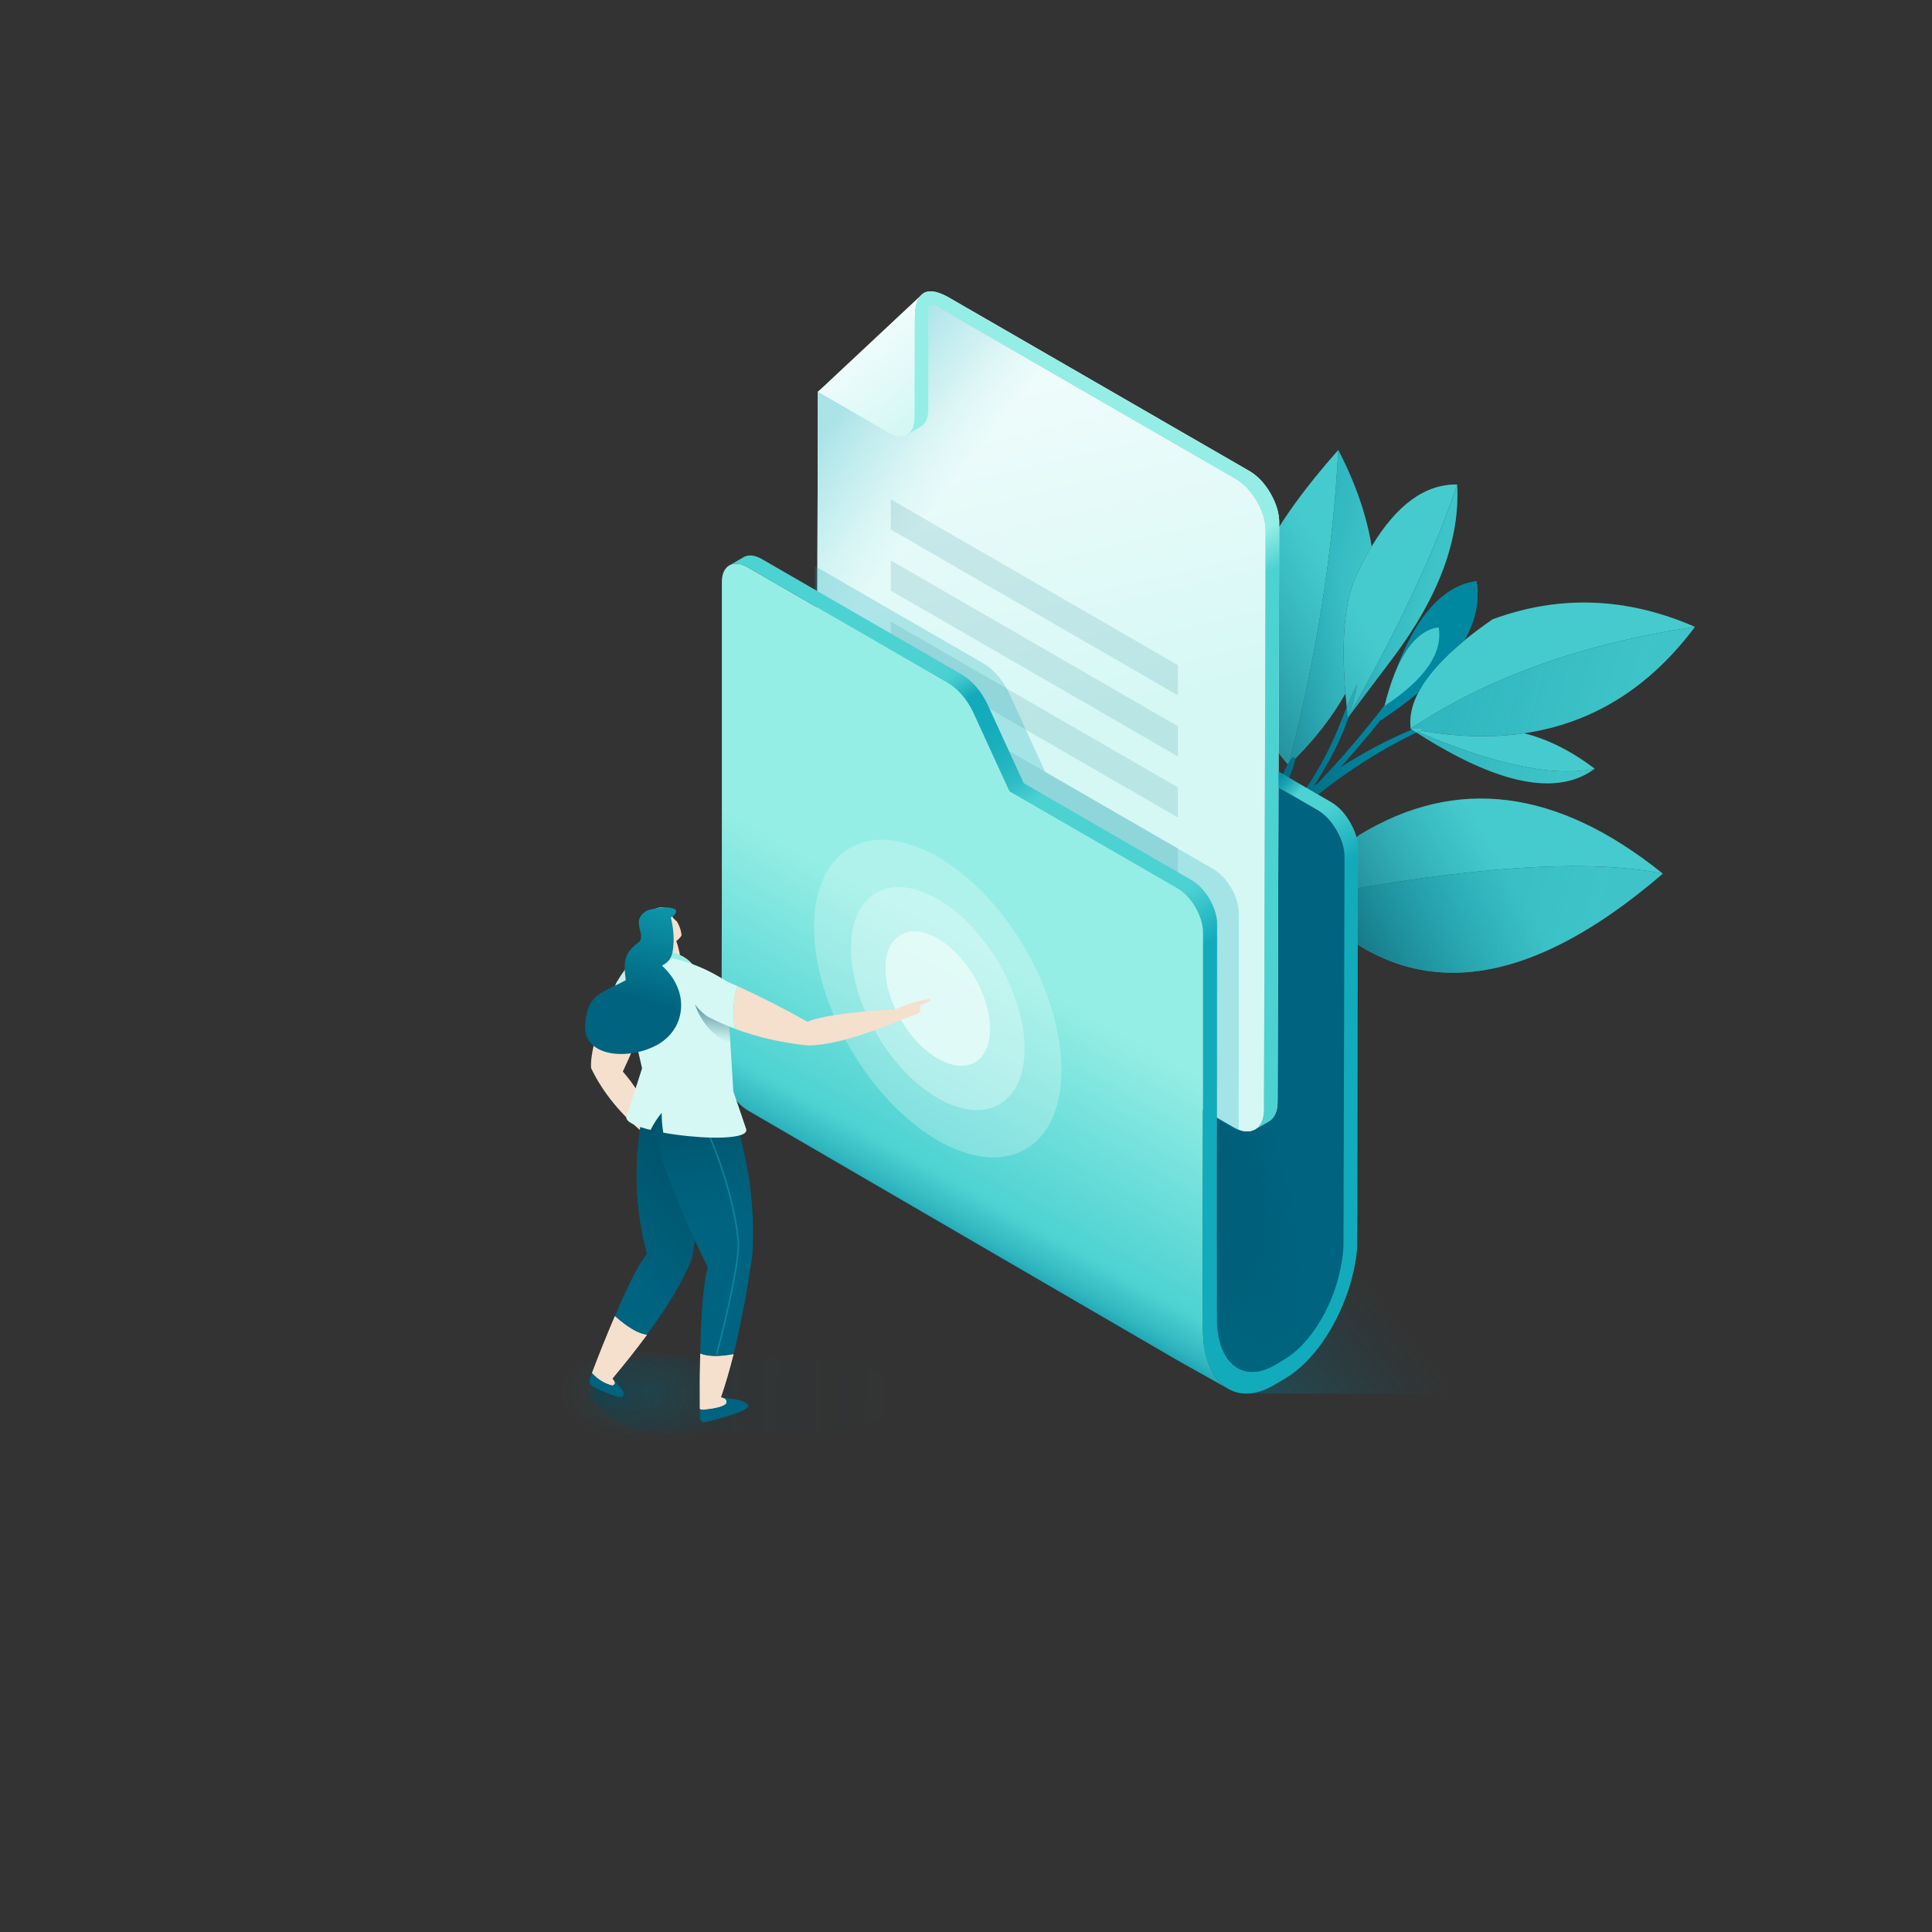 <?xml version="1.0" encoding="UTF-8"?><svg id="ARTWORK" xmlns="http://www.w3.org/2000/svg" xmlns:xlink="http://www.w3.org/1999/xlink" viewBox="0 0 2500 2500"><rect x="0" y="0" width="2500" height="2500" fill="#333333" stroke="none"/><defs><style>.cls-1{fill:url(#Degradado_sin_nombre_17);}.cls-1,.cls-2,.cls-3,.cls-4,.cls-5,.cls-6,.cls-7,.cls-8,.cls-9,.cls-10,.cls-11,.cls-12,.cls-13,.cls-14,.cls-15,.cls-16,.cls-17,.cls-18,.cls-19,.cls-20,.cls-21,.cls-22,.cls-23,.cls-24,.cls-25,.cls-26,.cls-27,.cls-28,.cls-29,.cls-30,.cls-31,.cls-32,.cls-33,.cls-34,.cls-35,.cls-36,.cls-37,.cls-38,.cls-39,.cls-40{stroke-width:0px;}.cls-2{fill:url(#linear-gradient-12);}.cls-3{fill:url(#linear-gradient-17);}.cls-4{fill:url(#linear-gradient-19);}.cls-5{fill:url(#linear-gradient);}.cls-6{fill:url(#Degradado_sin_nombre_13);}.cls-7{fill:url(#Degradado_sin_nombre_19);}.cls-8{fill:url(#linear-gradient-6);}.cls-9{fill:#d5f8f5;}.cls-10{fill:url(#Degradado_sin_nombre_3);}.cls-11{fill:rgba(234,252,250,.38);}.cls-41{opacity:.52;}.cls-12{fill:#00637f;}.cls-13{fill:rgba(0,99,127,.25);}.cls-14{fill:url(#linear-gradient-15);}.cls-15{fill:url(#linear-gradient-11);}.cls-16{fill:rgba(234,252,250,.78);}.cls-17{fill:url(#linear-gradient-5);}.cls-18{fill:#0088a1;}.cls-19,.cls-42{fill:none;}.cls-20{fill:#f5e0cd;}.cls-21{fill:rgba(234,252,250,.29);}.cls-42{stroke:rgba(18,171,187,.48);stroke-linecap:round;stroke-linejoin:round;stroke-width:2px;}.cls-22{fill:url(#linear-gradient-13);}.cls-23{fill:url(#linear-gradient-16);}.cls-24{fill:#c5efea;}.cls-25{fill:#f1f3f6;}.cls-26{fill:url(#linear-gradient-14);}.cls-27{fill:url(#linear-gradient-2);}.cls-28{fill:url(#Degradado_sin_nombre_18);}.cls-29{fill:url(#linear-gradient-7);}.cls-30{fill:url(#linear-gradient-3);}.cls-31{fill:rgba(18,171,187,.25);}.cls-32{fill:url(#linear-gradient-9);}.cls-33{fill:#4dd2d2;}.cls-34{fill:url(#linear-gradient-8);}.cls-35{fill:url(#linear-gradient-18);}.cls-36{fill:#95eee5;}.cls-37{fill:url(#Degradado_sin_nombre_2);}.cls-38{fill:url(#linear-gradient-10);}.cls-39{fill:#d4ecf6;}.cls-40{fill:url(#linear-gradient-4);}.cls-43{opacity:.59;}</style><linearGradient id="linear-gradient" x1="26" y1="1037.48" x2="457.76" y2="1037.48" gradientTransform="translate(2428.75 237.18) rotate(-164.36) scale(1 -1)" gradientUnits="userSpaceOnUse"><stop offset="0" stop-color="#0088a1" stop-opacity=".1"/><stop offset="0" stop-color="#0088a1" stop-opacity=".1"/><stop offset=".15" stop-color="#0088a1" stop-opacity=".1"/><stop offset=".87" stop-color="#0088a1" stop-opacity=".3"/></linearGradient><linearGradient id="linear-gradient-2" x1="72.03" y1="729.27" x2="390.78" y2="729.27" xlink:href="#linear-gradient"/><linearGradient id="linear-gradient-3" x1="147.47" y1="848.33" x2="382.29" y2="848.33" xlink:href="#linear-gradient"/><linearGradient id="linear-gradient-4" x1="484.32" y1="722.72" x2="578.19" y2="722.72" xlink:href="#linear-gradient"/><linearGradient id="linear-gradient-5" x1="404.68" y1="686.07" x2="477.95" y2="686.07" xlink:href="#linear-gradient"/><linearGradient id="Degradado_sin_nombre_3" x1="318.13" y1="902.6" x2="585.81" y2="1056.32" gradientTransform="translate(2193.43) rotate(-180) scale(1 -1)" gradientUnits="userSpaceOnUse"><stop offset="0" stop-color="#0088a1" stop-opacity=".1"/><stop offset="0" stop-color="#0088a1" stop-opacity=".1"/><stop offset=".15" stop-color="#0088a1" stop-opacity=".1"/><stop offset=".86" stop-color="#004a5f" stop-opacity=".6"/></linearGradient><linearGradient id="Degradado_sin_nombre_2" x1="453.82" y1="1138.32" x2="934.41" y2="1265.53" gradientTransform="translate(2193.43) rotate(-180) scale(1 -1)" gradientUnits="userSpaceOnUse"><stop offset=".34" stop-color="#004a5f" stop-opacity="0"/><stop offset="1" stop-color="#004a5f"/></linearGradient><linearGradient id="linear-gradient-6" x1="936.85" y1="506.49" x2="832.53" y2="953.21" gradientTransform="translate(2193.43) rotate(-180) scale(1 -1)" gradientUnits="userSpaceOnUse"><stop offset=".03" stop-color="#eefcfb"/><stop offset="1" stop-color="#d5f8f5"/></linearGradient><linearGradient id="linear-gradient-7" x1="941.76" y1="819.88" x2="1273.55" y2="560.69" gradientTransform="translate(2193.43) rotate(-180) scale(1 -1)" gradientUnits="userSpaceOnUse"><stop offset=".32" stop-color="#12abbb" stop-opacity="0"/><stop offset=".45" stop-color="#12abbb" stop-opacity=".07"/><stop offset=".68" stop-color="#12abbb" stop-opacity=".26"/><stop offset=".72" stop-color="#12abbb" stop-opacity=".3"/></linearGradient><linearGradient id="linear-gradient-8" x1="1123.01" y1="441.78" x2="1193.25" y2="531.89" gradientTransform="matrix(1,0,0,1,0,0)" xlink:href="#linear-gradient-6"/><linearGradient id="linear-gradient-9" x1="1399.55" y1="604.96" x2="1508.21" y2="810.36" gradientUnits="userSpaceOnUse"><stop offset=".65" stop-color="#95eee5"/><stop offset=".78" stop-color="#95eee5"/><stop offset="1" stop-color="#4dd2d2"/></linearGradient><linearGradient id="linear-gradient-10" x1="711.68" y1="1775.74" x2="424.68" y2="1543.41" gradientTransform="translate(2193.43) rotate(-180) scale(1 -1)" gradientUnits="userSpaceOnUse"><stop offset="0" stop-color="#0088a1" stop-opacity=".5"/><stop offset=".8" stop-color="#00637f" stop-opacity="0"/></linearGradient><linearGradient id="linear-gradient-11" x1="1416.09" y1="994.63" x2="1099.13" y2="1558.64" gradientUnits="userSpaceOnUse"><stop offset=".1" stop-color="#95eee5"/><stop offset=".43" stop-color="#95eee5"/><stop offset=".86" stop-color="#4dd2d2"/><stop offset=".88" stop-color="#44cacc"/><stop offset=".93" stop-color="#2fb5be"/><stop offset=".98" stop-color="#0b92a8"/><stop offset="1" stop-color="#0088a1"/></linearGradient><linearGradient id="linear-gradient-12" x1="960.98" y1="1219.66" x2="1575.21" y2="1219.66" gradientUnits="userSpaceOnUse"><stop offset="0" stop-color="#a9a7b7"/><stop offset=".59" stop-color="#8c8a9f"/><stop offset="1" stop-color="#7d7c93"/></linearGradient><linearGradient id="linear-gradient-13" x1="1166.72" y1="596.91" x2="1797.5" y2="1654.38" gradientUnits="userSpaceOnUse"><stop offset=".2" stop-color="#4dd2d2"/><stop offset=".22" stop-color="#48cfd0"/><stop offset=".23" stop-color="#3bc6cb"/><stop offset=".24" stop-color="#26b8c2"/><stop offset=".25" stop-color="#12abbb"/><stop offset=".29" stop-color="#14acbc"/><stop offset=".32" stop-color="#1eb3bf"/><stop offset=".35" stop-color="#2ebdc5"/><stop offset=".37" stop-color="#44ccce"/><stop offset=".38" stop-color="#4dd2d2"/><stop offset=".54" stop-color="#4dd2d2"/><stop offset=".6" stop-color="#12abbb"/></linearGradient><linearGradient id="linear-gradient-14" y1="721.04" x2="963.28" y2="721.04" xlink:href="#linear-gradient-12"/><linearGradient id="linear-gradient-15" x1="1649.39" y1="990.13" x2="1682.96" y2="1022.53" gradientUnits="userSpaceOnUse"><stop offset="0" stop-color="#0088a1"/><stop offset=".15" stop-color="#0088a1" stop-opacity=".97"/><stop offset=".31" stop-color="#0088a1" stop-opacity=".89"/><stop offset=".47" stop-color="#0088a1" stop-opacity=".76"/><stop offset=".64" stop-color="#0088a1" stop-opacity=".57"/><stop offset=".81" stop-color="#0088a1" stop-opacity=".33"/><stop offset=".98" stop-color="#0088a1" stop-opacity=".04"/><stop offset="1" stop-color="#0088a1" stop-opacity="0"/></linearGradient><radialGradient id="Degradado_sin_nombre_19" cx="1412.66" cy="2517.44" fx="1412.66" fy="2517.44" r="110.7" gradientTransform="translate(2438.88 2573.83) rotate(119.64) scale(.82 .7) skewX(-26.4)" gradientUnits="userSpaceOnUse"><stop offset="0" stop-color="#0088a1" stop-opacity=".3"/><stop offset="1" stop-color="#0088a1" stop-opacity="0"/></radialGradient><linearGradient id="Degradado_sin_nombre_18" x1="772.54" y1="1804.64" x2="1156.47" y2="1804.64" gradientTransform="translate(9.62 -6.02) rotate(.36)" gradientUnits="userSpaceOnUse"><stop offset="0" stop-color="#004a5f" stop-opacity=".5"/><stop offset=".48" stop-color="#004a5f" stop-opacity=".1"/><stop offset="1" stop-color="#004a5f" stop-opacity="0"/></linearGradient><radialGradient id="Degradado_sin_nombre_17" cx="1374.47" cy="2546.16" fx="1374.47" fy="2546.16" r="37.66" gradientTransform="translate(2387.86 2616.96) rotate(119.64) scale(.82 .7) skewX(-26.4)" gradientUnits="userSpaceOnUse"><stop offset="0" stop-color="#004a5f" stop-opacity=".3"/><stop offset="1" stop-color="#004a5f" stop-opacity="0"/></radialGradient><linearGradient id="Degradado_sin_nombre_13" x1="764.29" y1="1806.29" x2="895.02" y2="1806.29" gradientTransform="translate(9.62 -6.02) rotate(.36)" gradientUnits="userSpaceOnUse"><stop offset="0" stop-color="#004a5f" stop-opacity=".5"/><stop offset=".48" stop-color="#004a5f" stop-opacity=".1"/><stop offset="1" stop-color="#004a5f" stop-opacity="0"/></linearGradient><linearGradient id="linear-gradient-16" x1="1402.85" y1="1623.94" x2="1226.61" y2="1445.04" gradientTransform="translate(2203.01 7.78) rotate(-179.64) scale(1 -1)" gradientUnits="userSpaceOnUse"><stop offset="0" stop-color="#004a5f" stop-opacity="0"/><stop offset="1" stop-color="#004a5f"/></linearGradient><linearGradient id="linear-gradient-17" x1="1252.89" y1="1761.79" x2="1311.2" y2="1284.73" gradientTransform="translate(2203.01 7.78) rotate(-179.64) scale(1 -1)" gradientUnits="userSpaceOnUse"><stop offset=".38" stop-color="#004a5f" stop-opacity="0"/><stop offset=".45" stop-color="#004a5f" stop-opacity=".07"/><stop offset=".55" stop-color="#004a5f" stop-opacity=".26"/><stop offset=".66" stop-color="#004a5f" stop-opacity=".56"/><stop offset=".79" stop-color="#004a5f" stop-opacity=".99"/><stop offset=".79" stop-color="#004a5f"/></linearGradient><linearGradient id="linear-gradient-18" x1="1274.58" y1="1346.81" x2="1266.93" y2="1268.95" gradientTransform="translate(2203.01 7.78) rotate(-179.64) scale(1 -1)" gradientUnits="userSpaceOnUse"><stop offset="0" stop-color="#004a5f" stop-opacity="0"/><stop offset="1" stop-color="#004a5f"/></linearGradient><linearGradient id="linear-gradient-19" x1="1325.57" y1="1120.8" x2="1370.62" y2="1295.72" gradientTransform="translate(2203.01 7.78) rotate(-179.64) scale(1 -1)" gradientUnits="userSpaceOnUse"><stop offset="0" stop-color="#12abbb"/><stop offset="1" stop-color="#00637f"/></linearGradient></defs><g id="Plant"><g id="PLANT1_0_Layer0_0_FILL"><path class="cls-18" d="m1348.92,1509.92l34.35,37.88c27.78-86.73,59.95-165.04,96.5-234.94,22.43-29.73,48.88-56.03,79.37-78.88,37.6-28.16,78.44-48.92,122.51-62.25,4.77-1.42,8.46-2.57,11.08-3.45.87-.29,1.62-.55,2.25-.79,4.84-1.93,8.84-4.23,11.98-6.89-3.09-.4-6.42-.56-9.96-.48,0,0-.02,0-.02,0-2.97.08-6.1.32-9.38.75-6.65.85-13.94,2.41-21.86,4.69-33.54,9.58-65.7,24.61-96.46,45.08-21.2,14.08-41.11,30.32-59.73,48.71,86.2-145.24,193.96-249.09,323.28-311.54.59-.29,1.18-.57,1.78-.85,1.13-.55,2.26-1.09,3.4-1.62,1.46-.7,2.92-1.37,4.38-2.05l-12.59-.24c-.43.18-.87.36-1.3.53-.29.13-.58.25-.87.37-.15.05-.3.11-.46.19-32.07,13.27-63.19,29.75-93.37,49.45,4.48-4.71,11.51-12.67,21.1-23.88,13.57-15.93,23.58-27.98,30.04-36.17.68-.86,1.35-1.72,2.02-2.57h0c8.03-10.29,15.09-20.01,21.2-29.16,0,0,.01-.01.01-.01,1.41-2.14,2.79-4.24,4.11-6.31,6.46-9.95,16.15-27.22,29.11-51.79l3.43-6.82c-16.72,25.78-34.32,50.82-52.81,75.11,0,0-.01.02-.02.03-26.71,35.1-55.29,68.63-85.71,100.61-2.27,1.67-4.5,3.32-6.7,4.96,14.9-22.32,27.16-44.68,36.8-67.08,3.37-7.91,6.36-15.71,8.99-23.42h0c.14-.43.29-.85.44-1.28v-.02c4.66-13.84,8.11-27.34,10.35-40.5-4.02,7.6-8.47,17.35-13.31,29.28-.05.13-.1.26-.16.4-2.64,6.72-6.57,16.53-11.8,29.45-13.08,31.29-29.19,60.16-48.34,86.63-15.49,12.41-30.66,25.73-45.52,39.98,12.73-22.63,23.87-46.13,33.39-70.5,2.84-7.43,4.57-13.14,5.18-17.14.07-.49.1-.93.09-1.32-.04-1.14-.45-1.82-1.24-2.04-.9-.38-1.91.03-3,1.25-.79.91-1.7,2.19-2.72,3.85l-.02.06c-.71,1.14-1.45,2.4-2.26,3.9-.8,1.46-1.65,3.08-2.54,4.87-20.26,43.01-39.04,77.78-56.32,104.3-2.07,3.1-4.08,6.02-6.05,8.74-16.72,18.19-33.07,37.51-49.04,57.97-101.2,129.87-169.06,244.86-203.56,344.97Z"/></g><g id="PLANT1_0_Layer0_1_FILL"><path class="cls-33" d="m1696.98,1160.12s.01,0,.02,0c3.54-.08,6.87.07,9.96.48-3.15,2.66-7.14,4.96-11.98,6.89-.63.23-1.38.49-2.25.79-1.91-2.04-3.81-4.12-5.71-6.24,3.33-.64,6.65-1.28,9.96-1.92Zm-9.38.75c3.28-.43,6.4-.67,9.38-.75-3.31.63-6.63,1.27-9.96,1.92.19-.39.38-.77.58-1.16Z"/><path class="cls-33" d="m1692.73,1168.27c123.25,132.11,276.24,119.51,458.94-37.77-96.52-19.56-248.07-9.69-454.67,29.62,3.54-.08,6.87.07,9.96.48-3.15,2.66-7.14,4.96-11.98,6.89-.63.23-1.38.49-2.25.79Z"/><path class="cls-33" d="m1687.6,1160.87c3.28-.43,6.4-.67,9.38-.75,0,0,.01,0,.02,0,206.6-39.31,358.15-49.17,454.67-29.62-136.45-110.01-267.42-126.64-392.92-49.87-33.89,26.36-57.6,53.11-71.15,80.24Z"/></g><path class="cls-19" d="m1687.02,1162.04c3.33-.64,6.65-1.28,9.96-1.92"/><g id="PLANT1_0_Layer0_2_FILL"><path class="cls-33" d="m1829.8,943.06l12.59.24c-1.46.68-2.92,1.36-4.38,2.05-3.16-.56-6.32-1.14-9.51-1.76-1.04-.2-2.09-.41-3.13-.61l4.43.08Z"/><path class="cls-33" d="m1825.36,942.98c98.49-65.85,221.12-109.79,367.91-131.83-88.04-38.42-175.33-41.68-261.88-9.77-13.48,9.29-25.67,18.42-36.58,27.39-28.62,23.5-48.45,45.92-59.49,67.24-8.46,16.29-11.77,31.96-9.96,46.97Z"/></g><path class="cls-33" d="m1829.8,943.06l12.59.24c-1.46.68-2.92,1.36-4.38,2.05,47.9,8.4,92.57,9.57,134,3.51,88.5-12.93,162.26-58.83,221.27-137.71-146.79,22.04-269.42,65.98-367.91,131.83l4.43.08Z"/><g id="PLANT1_0_Layer0_3_FILL"><path class="cls-33" d="m1829.8,943.06l12.59.24c-1.46.68-2.92,1.36-4.38,2.05-1.13.53-2.27,1.07-3.4,1.62-.57-.24-1.12-.47-1.69-.72-1.26-.54-2.51-1.08-3.77-1.62-.51-.22-1.02-.44-1.53-.66-.75-.33-1.5-.65-2.26-.98l4.43.08Zm-2.17.9c.51.22,1.02.44,1.53.66,1.26.55,2.51,1.09,3.77,1.62.56.25,1.12.48,1.69.72-.6.28-1.19.56-1.78.85-1.88-1.21-3.77-2.42-5.66-3.66-.59-.39-1.2-.78-1.8-1.18.76.33,1.51.66,2.26.98Z"/><path class="cls-33" d="m1832.82,947.82c105.2,67.49,182.11,83.11,230.72,46.86-34.58,7.53-80.19,2.91-136.79-13.87-.8-.24-1.6-.47-2.4-.72-1.23-.37-2.46-.74-3.69-1.12-.88-.27-1.75-.54-2.63-.82-1.65-.51-3.31-1.04-4.98-1.57-.8-.26-1.6-.51-2.41-.78-7.8-2.53-15.79-5.28-23.98-8.24-2.21-.79-4.44-1.61-6.68-2.45-1.22-.45-2.44-.91-3.66-1.37-1.16-.44-2.32-.87-3.49-1.32-.91-.34-1.82-.69-2.74-1.05-1.44-.55-2.87-1.11-4.32-1.67-1.18-.46-2.37-.92-3.56-1.4-1.2-.47-2.39-.94-3.59-1.42-1.2-.48-2.4-.96-3.61-1.45-3.35-1.35-6.73-2.73-10.14-4.15-1.13-.47-2.26-.94-3.41-1.42-2.28-.96-4.57-1.92-6.87-2.91-.6.28-1.19.56-1.78.85Z"/><path class="cls-33" d="m1834.61,946.96c2.3.98,4.6,1.95,6.87,2.91,1.15.48,2.28.95,3.41,1.42,3.41,1.42,6.79,2.8,10.14,4.15,1.21.49,2.41.97,3.61,1.45,1.19.48,2.39.95,3.59,1.42,1.19.47,2.38.94,3.56,1.4,1.44.56,2.88,1.13,4.32,1.67.92.35,1.83.7,2.74,1.05,1.17.45,2.34.89,3.49,1.32,1.22.46,2.45.92,3.66,1.37,2.24.83,4.47,1.65,6.68,2.45,8.18,2.96,16.17,5.71,23.98,8.24.81.27,1.61.52,2.41.78,1.67.53,3.33,1.06,4.98,1.57.87.28,1.75.55,2.63.82,1.24.39,2.47.75,3.69,1.12.8.25,1.6.48,2.4.72,56.61,16.77,102.21,21.4,136.79,13.87-30.8-23.25-61.31-38.52-91.54-45.82-41.43,6.06-86.11,4.89-134-3.51-1.13.53-2.27,1.07-3.4,1.62Z"/></g><path class="cls-19" d="m1834.61,946.96c-.57-.24-1.12-.47-1.69-.72-1.26-.54-2.51-1.08-3.77-1.62-.51-.22-1.02-.44-1.53-.66-.75-.33-1.5-.65-2.26-.98"/><g id="PLANT1_0_Layer0_4_FILL"><path class="cls-18" d="m1671.43,981.26c1.1-1.21,2.1-1.63,3-1.25.79.22,1.2.9,1.24,2.04-2.7,2.72-5.46,5.43-8.26,8.13.43-1.67.86-3.34,1.28-5.02l.02-.06c1.02-1.67,1.93-2.95,2.72-3.85Zm-2.74,3.91c-.43,1.67-.86,3.34-1.28,5.02-.33-.37-.66-.74-.98-1.11.81-1.5,1.55-2.77,2.26-3.9Z"/><path class="cls-33" d="m1731.7,582.34c-.16,3.08-.32,6.17-.5,9.27-.16,2.98-.33,5.96-.52,8.95-.01.21-.02.43-.04.65-.18,2.99-.37,5.98-.58,8.98-.41,6.2-.85,12.42-1.33,18.64-.23,3.04-.47,6.08-.72,9.13,0,.07-.02.15-.02.22-.25,3.06-.5,6.11-.77,9.18-.01.16-.03.32-.05.48-.22,2.63-.46,5.25-.7,7.87-.75,8.21-1.56,16.44-2.42,24.69-.14,1.32-.28,2.64-.42,3.96-1.01,9.52-2.1,19.07-3.26,28.63-.26,2.1-.51,4.2-.78,6.3-1.84,14.7-3.85,29.46-6.05,44.28-.34,2.34-.69,4.67-1.05,7.01-.5,3.34-1.01,6.68-1.54,10.02-.24,1.59-.5,3.17-.75,4.77-.04.25-.08.48-.12.73-.83,5.23-1.69,10.47-2.57,15.71-.16.97-.33,1.95-.49,2.92-.37,2.22-.76,4.45-1.14,6.69-.3,1.79-.62,3.58-.94,5.37-.24,1.41-.49,2.82-.74,4.24-.51,2.9-1.03,5.81-1.56,8.71-.43,2.41-.87,4.81-1.32,7.22-.03.16-.06.31-.09.47-.43,2.38-.88,4.76-1.33,7.14-.94,5.02-1.91,10.04-2.89,15.08-.62,3.17-1.25,6.35-1.89,9.53-.66,3.29-1.32,6.58-2,9.88-2.66,12.96-5.45,25.95-8.37,39-.48,2.18-.98,4.35-1.47,6.52-.99,4.35-1.98,8.71-3,13.07-1.01,4.36-2.04,8.73-3.09,13.1-.52,2.18-1.05,4.37-1.58,6.56-.52,2.19-1.06,4.38-1.6,6.57-.27,1.09-.53,2.19-.81,3.29-.04.18-.08.36-.13.54-.36,1.48-.72,2.94-1.09,4.41-.54,2.17-1.08,4.34-1.63,6.5-.54,2.17-1.1,4.34-1.65,6.51,1.02-1.67,1.93-2.95,2.72-3.85,1.1-1.21,2.1-1.63,3-1.25.79.22,1.2.9,1.24,2.04,27.12-27.31,48.9-55.55,65.33-84.74-5.86-69.43-.97-120.71,14.64-153.87,6.24-13.25,12.67-25.38,19.28-36.37-6.49-40.19-20.9-81.77-43.22-124.74Z"/><path class="cls-33" d="m1605.16,824.99c1.48,64.57,21.91,119.27,61.27,164.08.81-1.5,1.55-2.77,2.26-3.9l.02-.06c.55-2.17,1.1-4.35,1.65-6.51.55-2.17,1.09-4.33,1.63-6.5.37-1.47.73-2.94,1.09-4.41.05-.18.09-.36.13-.54.28-1.1.54-2.2.81-3.29.54-2.19,1.07-4.38,1.6-6.57.53-2.19,1.06-4.38,1.58-6.56,1.05-4.37,2.08-8.74,3.09-13.1,1.02-4.36,2.02-8.71,3-13.07.5-2.18.99-4.35,1.47-6.52,2.92-13.05,5.71-26.04,8.37-39,.68-3.3,1.34-6.59,2-9.88.64-3.18,1.27-6.36,1.89-9.53.99-5.04,1.95-10.06,2.89-15.08.45-2.38.9-4.76,1.33-7.14.04-.16.06-.31.09-.47.44-2.41.88-4.82,1.32-7.22.53-2.91,1.05-5.81,1.56-8.71.25-1.42.5-2.83.74-4.24.32-1.79.63-3.58.94-5.37.39-2.24.77-4.46,1.14-6.69.16-.97.33-1.95.49-2.92.88-5.24,1.73-10.48,2.57-15.71.04-.25.08-.48.12-.73.25-1.59.51-3.18.75-4.77.53-3.34,1.04-6.68,1.54-10.02.36-2.34.71-4.67,1.05-7.01,2.2-14.82,4.21-29.58,6.05-44.28.27-2.1.52-4.21.78-6.3,1.17-9.57,2.26-19.12,3.26-28.63.15-1.32.28-2.64.42-3.96.86-8.25,1.67-16.48,2.42-24.69.24-2.63.48-5.25.7-7.87.01-.16.04-.33.05-.48.27-3.06.52-6.12.77-9.18,0-.07.02-.15.02-.22.24-3.04.49-6.09.72-9.13.48-6.22.92-12.44,1.33-18.64.21-3,.4-5.99.58-8.98.01-.22.03-.43.04-.65.19-2.99.36-5.97.52-8.95.18-3.09.34-6.18.5-9.27-85.89,96.78-128.08,177.67-126.54,242.65Z"/></g><path class="cls-19" d="m1668.69,985.17c-.43,1.67-.86,3.34-1.28,5.02"/><g id="PLANT1_0_Layer0_5_FILL"><path class="cls-33" d="m1742.84,914.56c4.85-11.92,9.29-21.67,13.31-29.28-2.24,13.15-5.7,26.66-10.35,40.5v.02c-.53.93-1.06,1.86-1.59,2.8-.55-4.62-1.06-9.17-1.54-13.65.05-.14.11-.27.16-.4Zm1.38,14.05c.53-.94,1.06-1.87,1.58-2.8v-.02c66.32-117.57,112.9-217.18,139.77-298.85,3.91,70.23-23.47,144.56-82.16,223.02l-58.05,77.13h0s-1.15,1.53-1.15,1.53Z"/><path class="cls-33" d="m1741,897.31c.49,5.75,1.04,11.63,1.68,17.64.05-.14.11-.27.16-.4,4.85-11.92,9.29-21.67,13.31-29.28-2.24,13.15-5.7,26.66-10.35,40.5,66.32-117.57,112.9-217.18,139.77-298.85-41.28-.63-78.17,26.09-110.66,80.15-6.6,10.99-13.03,23.12-19.28,36.37-15.61,33.16-20.5,84.44-14.64,153.87Z"/></g><path class="cls-19" d="m1745.81,925.78v.02c-.53.93-1.06,1.86-1.59,2.8"/><g id="PLANT1_0_Layer0_6_FILL"><path class="cls-18" d="m1792.14,911.43l-.17.59c-1.72,6.14-3.39,12.46-5.02,18.95h0s-.25.99-.25.99c18.18-12.04,34.39-24.03,48.61-35.97,11.04-21.32,30.87-43.73,59.49-67.24,14.79-25.81,20.01-51.37,15.67-76.69-43.62,6.06-78.77,45.72-105.44,118.99-.02.05-.04.1-.06.15-4.53,12.43-8.81,25.84-12.84,40.21Z"/></g><g id="PLANT1_0_Layer0_7_FILL"><path class="cls-18" d="m1861.61,811.75c5.69,33.15-17.63,67.05-69.97,101.7,15.85-63.52,39.17-97.42,69.97-101.7Z"/></g><path class="cls-5" d="m1692.73,1168.27c123.25,132.11,276.24,119.51,458.94-37.77-96.52-19.56-248.07-9.69-454.67,29.62,3.54-.08,6.87.07,9.96.48-3.15,2.66-7.14,4.96-11.98,6.89-.63.23-1.38.49-2.25.79Z"/><path class="cls-27" d="m1829.8,943.06l12.59.24c-1.46.68-2.92,1.36-4.38,2.05,47.9,8.4,92.57,9.57,134,3.51,88.5-12.93,162.26-58.83,221.27-137.71-146.79,22.04-269.42,65.98-367.91,131.83l4.43.08Z"/><path class="cls-30" d="m1832.82,947.82c105.2,67.49,182.11,83.11,230.72,46.86-34.58,7.53-80.19,2.91-136.79-13.87-.8-.24-1.6-.47-2.4-.72-1.23-.37-2.46-.74-3.69-1.12-.88-.27-1.75-.54-2.63-.82-1.65-.51-3.31-1.04-4.98-1.57-.8-.26-1.6-.51-2.41-.78-7.8-2.53-15.79-5.28-23.98-8.24-2.21-.79-4.44-1.61-6.68-2.45-1.22-.45-2.44-.91-3.66-1.37-1.16-.44-2.32-.87-3.49-1.32-.91-.34-1.82-.69-2.74-1.05-1.44-.55-2.87-1.11-4.32-1.67-1.18-.46-2.37-.92-3.56-1.4-1.2-.47-2.39-.94-3.59-1.42-1.2-.48-2.4-.96-3.61-1.45-3.35-1.35-6.73-2.73-10.14-4.15-1.13-.47-2.26-.94-3.41-1.42-2.28-.96-4.57-1.92-6.87-2.91-.6.28-1.19.56-1.78.85Z"/><path class="cls-40" d="m1731.7,582.34c-.16,3.08-.32,6.17-.5,9.27-.16,2.98-.33,5.96-.52,8.95-.01.21-.02.43-.04.65-.18,2.99-.37,5.98-.58,8.98-.41,6.2-.85,12.42-1.33,18.64-.23,3.04-.47,6.08-.72,9.13,0,.07-.02.15-.02.22-.25,3.06-.5,6.11-.77,9.18-.01.16-.03.32-.05.48-.22,2.63-.46,5.25-.7,7.87-.75,8.21-1.56,16.44-2.42,24.69-.14,1.32-.28,2.64-.42,3.96-1.01,9.52-2.1,19.07-3.26,28.63-.26,2.1-.51,4.2-.78,6.3-1.84,14.7-3.85,29.46-6.05,44.28-.34,2.34-.69,4.67-1.05,7.01-.5,3.34-1.01,6.68-1.54,10.02-.24,1.59-.5,3.17-.75,4.77-.04.25-.08.48-.12.73-.83,5.23-1.69,10.47-2.57,15.71-.16.97-.33,1.95-.49,2.92-.37,2.22-.76,4.45-1.14,6.69-.3,1.79-.62,3.58-.94,5.37-.24,1.41-.49,2.82-.74,4.24-.51,2.9-1.03,5.81-1.56,8.71-.43,2.41-.87,4.81-1.32,7.22-.03.16-.06.31-.09.47-.43,2.38-.88,4.76-1.33,7.14-.94,5.02-1.91,10.04-2.89,15.08-.62,3.17-1.25,6.35-1.89,9.53-.66,3.29-1.32,6.58-2,9.88-2.66,12.96-5.45,25.95-8.37,39-.48,2.18-.98,4.35-1.47,6.52-.99,4.35-1.98,8.71-3,13.07-1.01,4.36-2.04,8.73-3.09,13.1-.52,2.18-1.05,4.37-1.58,6.56-.52,2.19-1.06,4.38-1.6,6.57-.27,1.09-.53,2.19-.81,3.29-.04.18-.08.36-.13.54-.36,1.48-.72,2.94-1.09,4.41-.54,2.17-1.08,4.34-1.63,6.5-.54,2.17-1.1,4.34-1.65,6.51,1.02-1.67,1.93-2.95,2.72-3.85,1.1-1.21,2.1-1.63,3-1.25.79.22,1.2.9,1.24,2.04,27.12-27.31,48.9-55.55,65.33-84.74-5.86-69.43-.97-120.71,14.64-153.87,6.24-13.25,12.67-25.38,19.28-36.37-6.49-40.19-20.9-81.77-43.22-124.74Z"/><path class="cls-17" d="m1742.84,914.56c4.85-11.92,9.29-21.67,13.31-29.28-2.24,13.15-5.7,26.66-10.35,40.5v.02c-.53.93-1.06,1.86-1.59,2.8-.55-4.62-1.06-9.17-1.54-13.65.05-.14.11-.27.16-.4Zm1.38,14.05c.53-.94,1.06-1.87,1.58-2.8v-.02c66.32-117.57,112.9-217.18,139.77-298.85,3.91,70.23-23.47,144.56-82.16,223.02l-58.05,77.13h0s-1.15,1.53-1.15,1.53Z"/><g id="PLANT1_0_Layer0_6_FILL-2"><path class="cls-18" d="m1792.14,911.43l-.17.59c-1.72,6.14-3.39,12.46-5.02,18.95h0s-.25.99-.25.99c18.18-12.04,34.39-24.03,48.61-35.97,11.04-21.32,30.87-43.73,59.49-67.24,14.79-25.81,20.01-51.37,15.67-76.69-43.62,6.06-78.77,45.72-105.44,118.99-.02.05-.04.1-.06.15-4.53,12.43-8.81,25.84-12.84,40.21Z"/></g><g id="PLANT1_0_Layer0_7_FILL-2"><path class="cls-33" d="m1861.61,811.75c5.69,33.15-17.63,67.05-69.97,101.7,15.85-63.52,39.17-97.42,69.97-101.7Z"/></g><path class="cls-10" d="m1552.48,1164.96c15.97-20.46,32.32-39.78,49.04-57.97,1.97-2.72,3.99-5.64,6.05-8.74,17.29-26.52,36.06-61.29,56.32-104.3.89-1.79,1.74-3.42,2.54-4.87-39.37-44.82-59.79-99.51-61.27-164.08-1.54-64.98,40.64-145.87,126.54-242.65,22.32,42.97,36.73,84.55,43.22,124.74,32.49-54.05,69.37-80.78,110.66-80.15,3.91,70.23-23.47,144.56-82.16,223.02l-58.05,77.13h0c-2.63,7.71-5.62,15.51-8.99,23.42-9.64,22.4-21.91,44.76-36.8,67.08,2.2-1.64,4.43-3.29,6.7-4.96,30.42-31.98,59-65.51,85.71-100.61l.17-.59c.04-.12.07-.25.11-.37,3.83-14.99,8.08-28.3,12.76-39.91.01-.03.02-.05.03-.08,26.66-73.27,61.81-112.94,105.44-118.99,4.34,25.32-.88,50.87-15.67,76.69,10.91-8.98,23.11-18.1,36.58-27.39,86.55-31.9,173.84-28.65,261.88,9.77-59.01,78.88-132.77,124.78-221.27,137.71,30.23,7.3,60.74,22.56,91.54,45.82-48.62,36.25-125.53,20.63-230.72-46.86-129.32,62.44-237.08,166.29-323.28,311.54,18.62-18.4,38.53-34.64,59.73-48.71,30.77-20.47,62.92-35.5,96.46-45.08,7.92-2.28,15.21-3.84,21.86-4.69,13.55-27.13,37.26-53.88,71.15-80.24,125.5-76.77,256.47-60.14,392.92,49.87-182.7,157.28-335.69,169.88-458.94,37.77-2.61.88-6.3,2.03-11.08,3.45-44.07,13.33-84.91,34.09-122.51,62.25-30.49,22.86-56.95,49.15-79.37,78.88-36.55,69.9-68.72,148.21-96.5,234.94l-34.35-37.88c34.5-100.11,102.35-215.09,203.56-344.97Zm274.69-220.81c-.59-.39-1.2-.78-1.8-1.18-1.81-15.02,1.5-30.68,9.96-46.97-14.23,11.93-30.43,23.92-48.61,35.97l.25-.99c-.67.85-1.34,1.7-2.02,2.57-6.46,8.18-16.47,20.24-30.04,36.17-9.59,11.21-16.62,19.17-21.1,23.88,30.18-19.7,61.3-36.18,93.37-49.45Zm-144.63,86.88c19.15-26.47,35.26-55.33,48.34-86.63,5.23-12.92,9.16-22.73,11.8-29.45-.64-6.01-1.19-11.89-1.68-17.64-16.44,29.19-38.21,57.44-65.33,84.74.01.39-.02.83-.09,1.32-.61,4-2.34,9.71-5.18,17.14-9.53,24.37-20.66,47.87-33.39,70.5,14.86-14.25,30.04-27.58,45.52-39.98Z"/></g><g id="Folder"><g id="inside_folder"><g id="Layer2_0_FILL"><path class="cls-12" d="m1092.76,701.65c4.4-1.55,9.32-1.37,14.75.55,2.27,1.03,4.53,2.04,6.8,3.05.18.13.36.24.55.35l592.9,342.3c9.8,5.67,18.15,14.48,25.05,26.45,3.88,6.73,6.66,13.33,8.35,19.8,1.31,5.08,1.96,10.08,1.95,15l-1.35,502.35c-.4,12.5-2.58,26.42-6.55,41.75-3.81,14.58-9.13,28.69-15.95,42.35-.13.22-.24.44-.35.65-7,13.83-15.02,26.12-24.05,36.85-9.37,11.13-19.15,19.75-29.35,25.85l-11.9,7.1c-10.23,6.1-20.03,9.2-29.4,9.3-27.34,10.93-42.14-16.29-99.3-49.25-57.16-32.96-80.32-50.59-69.5-52.9,10.78-2.31-114.75-268.14-376.6-797.5.03,0,.06,0,.1,0l-.05-.05.4-149.75c.03-11.27,3.52-18.88,10.45-22.85.17-.1.35-.2.55-.3.01,0,.05-.02.1-.05.79-.33,1.59-.68,2.4-1.05m196.1,237.05c-2.02-1.21-3.14-1.71-3.35-1.5l-.85.85c1.41.23,2.81.45,4.2.65Z"/></g><g id="Layer2_0_FILL-2"><path class="cls-37" d="m1092.76,701.65c4.4-1.55,9.32-1.37,14.75.55,2.27,1.03,4.53,2.04,6.8,3.05.18.13.36.24.55.35l592.9,342.3c9.8,5.67,18.15,14.48,25.05,26.45,3.88,6.73,6.66,13.33,8.35,19.8,1.31,5.08,1.96,10.08,1.95,15l-1.35,502.35c-.4,12.5-2.58,26.42-6.55,41.75-3.81,14.58-9.13,28.69-15.95,42.35-.13.22-.24.44-.35.65-7,13.83-15.02,26.12-24.05,36.85-9.37,11.13-19.15,19.75-29.35,25.85l-11.9,7.1c-10.23,6.1-20.03,9.2-29.4,9.3-19.59,4.48-42.14-16.29-99.3-49.25-57.16-32.96-80.32-50.59-69.5-52.9,10.78-2.31-114.75-268.14-376.6-797.5.03,0,.06,0,.1,0l-.05-.05.4-149.75c.03-11.27,3.52-18.88,10.45-22.85.17-.1.35-.2.55-.3.01,0,.05-.02.1-.05.79-.33,1.59-.68,2.4-1.05m196.1,237.05c-2.02-1.21-3.14-1.71-3.35-1.5l-.85.85c1.41.23,2.81.45,4.2.65Z"/></g></g><g id="Paper"><g id="PAPER_0_Layer0_0_MEMBER_0_FILL"><path class="cls-25" d="m1204.66,395c1.97-.87,3.92-.73,5.85.4l388.35,224.2c10.77,6.23,19.93,15.92,27.5,29.05,7.6,13.13,11.38,25.88,11.35,38.25l-2.15,749.4c0,.92-.02,1.82-.05,2.7l-.95,6.9c-.51,2.15-1.19,4.15-2.05,6-1.83,3.93-4.38,6.93-7.65,9l.5-.3c-.42.28-.86.55-1.3.8-7.63,4.33-16.83,3.4-27.6-2.8l-500.9-289.2c-10.77-6.23-19.95-15.92-27.55-29.05-7.6-13.13-11.37-25.88-11.3-38.25l1.65-595.1.05-.05c86.83-71,134.91-107.79,144.25-110.35.51-.7,1.18-1.23,2-1.6m-31,167.35c.17-.1.34-.2.5-.3l-2.45-1c.17,1.51.82,1.94,1.95,1.3Z"/></g><g id="PAPER_0_Layer0_0_MEMBER_0_FILL-2"><path class="cls-8" d="m1204.66,395c1.97-.87,3.92-.73,5.85.4l388.35,224.2c10.77,6.23,19.93,15.92,27.5,29.05,7.6,13.13,11.38,25.88,11.35,38.25l-2.15,749.4c0,.92-.02,1.82-.05,2.7l-.95,6.9c-.51,2.15-1.19,4.15-2.05,6-1.83,3.93-4.38,6.93-7.65,9l.5-.3c-.42.28-.86.55-1.3.8-7.63,4.33-16.83,3.4-27.6-2.8l-500.9-289.2c-10.77-6.23-19.95-15.92-27.55-29.05-7.6-13.13-11.37-25.88-11.3-38.25l1.65-595.1.05-.05c86.83-71,134.91-107.79,144.25-110.35.51-.7,1.18-1.23,2-1.6m-31,167.35c.17-.1.34-.2.5-.3l-2.45-1c.17,1.51.82,1.94,1.95,1.3Z"/></g><path class="cls-29" d="m1204.66,395c1.97-.87,3.92-.73,5.85.4l388.35,224.2c10.77,6.23,19.93,15.92,27.5,29.05,7.6,13.13,11.38,25.88,11.35,38.25l-2.15,749.4c0,.92-.02,1.82-.05,2.7l-.95,6.9c-.51,2.15-1.19,4.15-2.05,6-1.83,3.93-4.38,6.93-7.65,9l.5-.3c-.42.28-.86.55-1.3.8-7.63,4.33-16.83,3.4-27.6-2.8l-500.9-289.2c-10.77-6.23-19.95-15.92-27.55-29.05-7.6-13.13-11.37-25.88-11.3-38.25l1.65-595.1.05-.05c86.83-71,134.91-107.79,144.25-110.35.51-.7,1.18-1.23,2-1.6m-31,167.35c.17-.1.34-.2.5-.3l-2.45-1c.17,1.51.82,1.94,1.95,1.3Z"/><g id="PAPER_0_Layer0_0_MEMBER_1_FILL"><path class="cls-39" d="m1191.86,382.05c.49-.54,1.03-1.04,1.6-1.5,6.97-5.69,17.83-4.56,32.6,3.4l390.4,225.4c10.77,6.23,19.95,15.92,27.55,29.05,7.57,13.17,11.33,25.92,11.3,38.25l-2.1,749.4c-.03,6.03-1.07,11.23-3.1,15.6-1.97,4.2-4.73,7.33-8.3,9.4l-16.45,9.55c4.71-3.17,7.78-8.07,9.2-14.7l.95-6.9c.03-.88.05-1.78.05-2.7l2.15-749.4c.03-12.37-3.75-25.12-11.35-38.25-7.57-13.13-16.73-22.82-27.5-29.05l-388.35-224.2c-1.93-1.13-3.88-1.27-5.85-.4-2.37,1.07-3.43,3.55-3.2,7.45l-.35,128.3c-.03,5.13-.92,9.57-2.65,13.3-1.67,3.57-4.02,6.23-7.05,8l-17.25,10,3.85-3.25c2.2-2.46,3.73-5.62,4.6-9.5l.8-5.75c.03-.83.05-1.68.05-2.55l.35-128.3c.17-13.44,2.37-23.07,6.6-28.9.45-.61.93-1.2,1.45-1.75Z"/></g><g id="PAPER_0_Layer0_0_MEMBER_2_FILL"><path class="cls-34" d="m1191.86,382.05c-.52.55-1,1.14-1.45,1.75-4.23,5.83-6.43,15.46-6.6,28.9l-.35,128.3c0,.87-.02,1.72-.05,2.55l-.8,5.75c-.45,1.78-1.03,3.45-1.75,5-.8,1.7-1.75,3.2-2.85,4.5l-3.85,3.25c-.16.1-.33.2-.5.3-6.5,3.7-14.33,2.92-23.5-2.35l-91.75-53.05,133.45-124.9Z"/></g><g class="cls-41"><polygon class="cls-13" points="1524.18 860.68 1524.18 899.68 1152.67 685.17 1152.67 646.17 1524.18 860.68"/><polygon class="cls-13" points="1524.18 939.75 1524.18 978.75 1152.67 764.24 1152.67 725.24 1524.18 939.75"/><polygon class="cls-13" points="1524.18 1018.82 1524.18 1057.82 1152.67 843.31 1152.67 804.31 1524.18 1018.82"/><polygon class="cls-13" points="1524.18 1097.88 1524.18 1136.89 1152.67 922.37 1152.67 883.37 1524.18 1097.88"/></g><g id="PAPER_0_Layer0_0_MEMBER_1_FILL-2"><path class="cls-32" d="m1191.86,382.05c.49-.54,1.03-1.04,1.6-1.5,6.97-5.69,17.83-4.56,32.6,3.4l390.4,225.4c10.77,6.23,19.95,15.92,27.55,29.05,7.57,13.17,11.33,25.92,11.3,38.25l-2.1,749.4c-.03,6.03-1.07,11.23-3.1,15.6-1.97,4.2-4.73,7.33-8.3,9.4l-16.45,9.55c4.71-3.17,7.78-8.07,9.2-14.7l.95-6.9c.03-.88.05-1.78.05-2.7l2.15-749.4c.03-12.37-3.75-25.12-11.35-38.25-7.57-13.13-16.73-22.82-27.5-29.05l-388.35-224.2c-1.93-1.13-3.88-1.27-5.85-.4-2.37,1.07-3.43,3.55-3.2,7.45l-.35,128.3c-.03,5.13-.92,9.57-2.65,13.3-1.67,3.57-4.02,6.23-7.05,8l-17.25,10,3.85-3.25c2.2-2.46,3.73-5.62,4.6-9.5l.8-5.75c.03-.83.05-1.68.05-2.55l.35-128.3c.17-13.44,2.37-23.07,6.6-28.9.45-.61.93-1.2,1.45-1.75Z"/></g><path class="cls-31" d="m1054.55,1149.8v-417.21l217.84,125.76c13.36,7.72,25.91,22.35,33.69,39.3l11.69,25.47.05.1,34.79,75.82,217.16,125.38c18.38,10.61,33.27,36.28,33.27,57.34v193.89l-.14,88.42h0l-548.35-314.27Z"/></g><g id="Folder-2"><polygon id="Shadow_folder" class="cls-38" points="1616.61 1803.3 2126.81 1803.3 1468.23 1425.51 1138.94 1503.51 1616.61 1803.3"/><path class="cls-15" d="m1588.27,1796.5l-61.65-34.55c-1.72-.98-3.83-2.19-6.35-3.65l-551.55-320.8c-2.59-1.5-5.07-3.21-7.45-5.15-6.66-5.38-12.52-12.47-17.6-21.25-6.18-10.66-9.58-21.03-10.2-31.1l.61-213.52v-413.59c0-21.06,14.9-29.53,33.27-18.92l258.7,149.35c13.36,7.72,25.91,22.35,33.69,39.3l11.69,25.47.05.1,34.79,75.82,217.16,125.38c18.38,10.61,33.27,36.28,33.27,57.34v193.89l-.33,205.68.15,112.8c0,2.69.06,5.34.18,7.93.41,9.07,1.55,17.49,3.42,25.27,1.03,4.28,2.28,8.36,3.75,12.25,4.7,12.5,11.33,22.12,19.9,28.85,1.46,1.14,2.96,2.18,4.5,3.1Z"/><path class="cls-2" d="m960.98,721.71l2.3-1.33c-.81.38-1.57.82-2.3,1.33Zm614.09,994.71c-.12-2.59-.18-5.24-.18-7.93l-.15-112.8.33-205.68v-193.89c0-1.34-.06-2.69-.18-4.06l-.52,391.44.3,123.25c0,4.23.18,8.29.54,12.2-.06-.84-.1-1.68-.14-2.53Z"/><path class="cls-22" d="m1757.47,1098.95l-.4,30.7-.6,437.75-.45,49c-1.09,12.03-3.27,24.38-6.55,37.05-3,11.52-6.79,22.81-11.35,33.85-2.62,6.38-5.51,12.68-8.65,18.9-8.57,17-18.4,32.08-29.5,45.25-11.47,13.63-23.49,24.2-36.05,31.7l-14.6,8.7c-12.54,7.5-24.54,11.32-36,11.45-8.64.1-16.5-1.88-23.6-5.95-.27-.13-.54-.28-.8-.45-.22-.11-.44-.25-.65-.4-1.54-.92-3.04-1.96-4.5-3.1-8.57-6.73-15.2-16.35-19.9-28.85-.41-1.08-.8-2.18-1.17-3.29-.98-2.89-1.84-5.87-2.58-8.96-.2-.83-.39-1.66-.57-2.5-.09-.41-.18-.82-.26-1.24-.02-.07-.03-.15-.04-.22-.2-.96-.39-1.94-.56-2.92-.09-.5-.18-1.01-.26-1.52-.07-.39-.13-.78-.19-1.18-.11-.7-.22-1.41-.31-2.12-.07-.49-.14-.98-.2-1.48-.2-1.57-.38-3.16-.53-4.78-.05-.56-.1-1.12-.14-1.68-.07-.75-.12-1.5-.17-2.26-.08-1.11-.14-2.23-.19-3.36h0c-.02-.42-.04-.82-.05-1.23-.03-.73-.05-1.47-.07-2.21-.02-.57-.03-1.14-.04-1.72-.01-.92-.02-1.85-.02-2.78l-.15-112.8.33-205.68v-193.89c0-21.06-14.89-46.73-33.27-57.34l-217.16-125.38-34.79-75.82-.05-.1-11.69-25.47c-7.78-16.95-20.33-31.58-33.69-39.3l-258.7-149.35c-4.44-2.56-8.67-4.01-12.54-4.44-3.65-.4-6.98.1-9.85,1.44l15.98-9.23.04-.03,2.3-1.33.05-.02c5.91-2.76,13.77-1.98,22.39,3l258.7,149.35c13.36,7.72,25.91,22.35,33.69,39.3l9.66,21.04,2.03,4.43.05.1,34.79,75.82,217.16,125.38c5.59,3.23,10.86,7.85,15.48,13.32,9.62,11.35,16.45,26.33,17.61,39.96l-.52,391.44.3,123.25c0,4.23.18,8.29.54,12.2.83,9.16,2.66,17.44,5.46,24.85,3.83,10.17,9.23,18,16.2,23.5,7,5.5,15.01,8.18,24.05,8.05,9.36-.1,19.16-3.2,29.4-9.3l11.9-7.1c10.2-6.1,19.98-14.72,29.35-25.85,9.03-10.73,17.05-23.02,24.05-36.85.1-.21.22-.43.35-.65,6.82-13.66,12.14-27.77,15.95-42.35,3.96-15.33,6.15-29.25,6.55-41.75l1.35-502.35c.01-4.92-.64-9.92-1.95-15-1.69-6.47-4.47-13.07-8.35-19.8-6.9-11.97-15.25-20.78-25.05-26.45l-53.41-30.83.06-20.36,71,40.99c5.74,3.33,10.99,7.75,15.75,13.25,3.32,3.85,6.41,8.24,9.25,13.15,5.1,8.81,8.32,17.43,9.65,25.85.47,3.03.71,6.03.7,9Z"/><path class="cls-26" d="m960.98,721.71l2.3-1.33c-.81.38-1.57.82-2.3,1.33Z"/><g id="Circle_point_Green"><ellipse class="cls-21" cx="1213.45" cy="1292.16" rx="130.23" ry="225.58" transform="translate(-486.7 790.53) rotate(-30.36)"/><ellipse class="cls-11" cx="1213.45" cy="1292.16" rx="91.41" ry="158.34" transform="translate(-486.7 790.53) rotate(-30.36)"/><ellipse class="cls-16" cx="1213.45" cy="1292.16" rx="55.11" ry="95.45" transform="translate(-486.7 790.53) rotate(-30.36)"/></g><path class="cls-14" d="m1726.52,1069.5v-28.96c-1.44-1.02-2.9-1.97-4.4-2.84l-67.71-39.12-.06,20.36,50.12,28.96c8.42,4.87,15.77,12.07,22.05,21.6Z"/></g></g><g id="woman"><g class="cls-43"><ellipse class="cls-7" cx="830.19" cy="1812.33" rx="63.95" ry="110.77" transform="translate(-992.44 2619.65) rotate(-89.28)"/><path class="cls-28" d="m1154.71,1805.86c0,26.63-37.28,47.98-83.24,47.67l-217.78-1.35c-5.03-.03-9.95-.33-14.72-.85-25.12-3.21-54.96-12.25-66.33-36.99-11.27-35.16,31.1-58,81.13-58.58,0,0,217.77,1.37,217.77,1.37,11.57.09,23.12,1.51,34.25,4.47,21.61,5.98,47.97,19.35,48.94,44.27Z"/></g><g class="cls-43"><ellipse class="cls-1" cx="782.84" cy="1808.06" rx="21.76" ry="37.69" transform="translate(-1034.93 2568.09) rotate(-89.28)"/><path class="cls-6" d="m893.25,1805.86c0,9.06-12.68,16.32-28.32,16.22l-74.1-.46c-10.76-.26-26.94-3.81-28.3-16.58,0-9.06,12.69-16.32,28.33-16.23l74.09.47c10.76.23,27,3.87,28.3,16.58Z"/></g><g id="WOMAN_0_Layer0_0_FILL"><path class="cls-20" d="m849.98,1175.14c7.32-1.94,12.34-1.09,15.03,2.54l6.48,10.69,4.62,4.28c3.16,5.37,5.11,11.12,5.84,17.24-.49,1.81-2.78,4.32-6.9,7.51,3.03,8.53,5.25,18.6,6.66,30.19l-29.88-3.94.16-24.9c-9.41-6-14.39-13.27-14.96-21.79-1.06-10.29,3.25-17.56,12.94-21.82Z"/></g><path class="cls-20" d="m881.53,1210.94s-4.16,5.53-6.46,6.46l-5.38-3.56s3.87.49,11.84-2.91Z"/><g id="WOMAN_0_Layer0_1_FILL"><path class="cls-36" d="m822.53,1246.92c4.2-12.32,11.64-18.46,22.32-18.41,10.65.04,21.3,2.04,31.96,6,10.94,4.02,18.7,10.6,23.28,19.75l-77.56-7.34Z"/></g><path class="cls-24" d="m831.37,1324.21c6.41-19.23,11.05-37.53,13.92-54.89,3.42-12.07-1.68-20.38-15.29-24.95-4.75-9.83-15.54-.82-32.37,27.05-2.92,6.6-5.64,12.95-8.17,19.06,9.58,14.55,26.18,25,41.92,33.74Z"/><path class="cls-20" d="m805.95,1386.57c10.35-21.78,18.82-42.56,25.42-62.36-15.73-8.74-32.33-19.18-41.92-33.74-17.4,42.02-25.61,72.53-24.63,91.54,15.21,31.94,39.31,61.24,72.3,87.91l13.15-16.07c-16.44-29.96-31.21-52.39-44.33-67.28Z"/><g id="WOMAN_0_Layer0_3_FILL"><path class="cls-12" d="m792.35,1783.89l7.85,8.3c6.57,7.01,8.46,11.87,5.66,14.59-2.83,2.75-14.99-1.13-36.48-11.63-5.44-2.66-7.57-6.06-6.39-10.19,1.04-2.8,2.09-5.61,3.15-8.43,7.61,8.29,16.33,13.65,26.15,16.06,4.09-1.16,4.11-4.06.05-8.7m42.15-357.34l54.83,43.5c15.71,48.46,17.68,101.4,5.9,158.84-10.72,27.49-30.11,60.3-58.17,98.44-10.92-1.25-24.72-9.29-41.4-24.11,2.16-5.05,4.36-10.13,6.6-15.26,14.68-33.61,26.34-55.4,34.96-65.38-16.96-62.89-17.87-128.23-2.72-196.02Z"/><path class="cls-20" d="m795.66,1703.21c16.67,14.82,30.47,22.86,41.4,24.11-13.03,17.71-27.94,36.56-44.71,56.57,4.06,4.64,4.04,7.54-.05,8.7-9.82-2.42-18.54-7.77-26.15-16.06,8.92-23.7,18.76-48.14,29.51-73.32Z"/><path class="cls-23" d="m834.5,1426.55l54.83,43.5c15.71,48.46,17.68,101.4,5.9,158.84-10.72,27.49-30.11,60.3-58.17,98.44-10.92-1.25-24.72-9.29-41.4-24.11,2.16-5.05,4.36-10.13,6.6-15.26,14.68-33.61,26.34-55.4,34.96-65.38-16.96-62.89-17.87-128.23-2.72-196.02Z"/><path class="cls-20" d="m795.66,1703.21c16.67,14.82,30.47,22.86,41.4,24.11-13.03,17.71-27.94,36.56-44.71,56.57,4.06,4.64,4.04,7.54-.05,8.7-9.82-2.42-18.54-7.77-26.15-16.06,8.92-23.7,18.76-48.14,29.51-73.32Z"/></g><g id="WOMAN_0_Layer0_4_FILL"><path class="cls-12" d="m905.66,1823.16c2.31.88,4.69,1.04,7.15.5,13.84-1.36,22.69-3.8,26.55-7.33,1.66-4.34-.54-7.01-6.6-7.99,21.01,1.58,32.79,4.89,35.34,9.92,2.51,5.04-15.87,12.37-55.14,22-5.13.35-7.53-1.73-7.21-6.25-.04-3.66-.06-7.28-.08-10.85Z"/><path class="cls-20" d="m912.81,1823.65c-2.45.55-4.84.38-7.15-.5-.2-26.5-.06-50.37.4-71.6,10,4.09,24.37,4.36,43.1.82-5.11,20.28-10.58,38.93-16.4,55.95,6.06.98,8.26,3.65,6.6,7.99-3.86,3.53-12.7,5.98-26.55,7.33Z"/><path class="cls-12" d="m849.49,1421.34l92.75.58c25.12,67.53,35.56,134.96,31.33,202.3-6.92,48.21-15.06,90.93-24.41,128.15-18.73,3.54-33.09,3.27-43.1-.82,1.14-54.69,4.39-91.81,9.75-111.34-59.68-123.98-81.79-196.94-66.32-218.87Z"/><path class="cls-3" d="m849.49,1421.34l92.75.58c25.12,67.53,35.56,134.96,31.33,202.3-6.92,48.21-15.06,90.93-24.41,128.15-18.73,3.54-33.09,3.27-43.1-.82,1.14-54.69,4.39-91.81,9.75-111.34-59.68-123.98-81.79-196.94-66.32-218.87Z"/><path class="cls-20" d="m912.81,1823.65c-2.45.55-4.84.38-7.15-.5-.2-26.5-.06-50.37.4-71.6,10,4.09,24.37,4.36,43.1.82-5.11,20.28-10.58,38.93-16.4,55.95,6.06.98,8.26,3.65,6.6,7.99-3.86,3.53-12.7,5.98-26.55,7.33Z"/></g><path class="cls-42" d="m910.01,1452.53c30.08,62.93,42.42,122.61,45.17,151.88,3.17,33.75-27.69,147.28-27.69,147.28"/><g id="WOMAN_0_Layer0_5_FILL"><path class="cls-9" d="m965.39,1460.48c2.06,5.65-4.79,9.25-20.57,10.82-14.08,1.41-32.02,1.03-53.84-1.14-11.85-1.19-22.74-2.69-32.67-4.51-1.44-8.25-2.13-16.78-2.09-25.61-5.26,6.2-10.06,13.55-14.39,22.06-2.13-.5-4.19-1.03-6.19-1.59-16.94-4.74-25.32-9.63-25.16-14.66l20.35-63.47c-18.85-78.48-23.94-123.08-15.26-133.8,5.68-11.61,22.21-14.79,49.61-9.54,25.46,4.73,50.42,14.96,74.86,30.67l8.9,142.56,16.45,48.2Z"/></g><path class="cls-35" d="m899.32,1299.56s9.33,35.28,45.78,51.27l-1.69-27.1-44.09-24.17Z"/><g id="WOMAN_0_Layer0_6_FILL"><path class="cls-20" d="m1203.5,1292.32c1,1.08.29,2.34-2.12,3.79l-10.68,4.68-.04,6.75c-.14,1.9-1.31,3.38-3.53,4.43l-22.4,8.21-11.88,4.88-1.58-18.46,3.3-.18,1.45.46,26.76-10.18,20.73-4.37Z"/></g><path class="cls-9" d="m954.22,1276.05c-14.63-6.65-29.27-12.93-43.91-18.83-12.13-2.18-18.47,2.98-19.05,15.48-.77,16.11,7.23,30.28,23.98,42.5,11.33,5.97,23.16,11.26,35.46,15.9-2.57-18.32-2.26-37.93,3.51-55.05Z"/><path class="cls-20" d="m1154.56,1306.41c-55.04,3.18-91.65,8.4-109.85,15.66-30.15-16.96-60.32-32.3-90.49-46.02-5.77,17.12-6.08,36.74-3.51,55.05,29.03,10.95,60.74,18.22,95.16,21.78,29.33-.74,68.95-11.64,118.86-32.7,2.13-6.75-1.26-11.34-10.16-13.76Z"/><g id="Layer5_20_MEMBER_5_FILL"><path class="cls-4" d="m841.26,1177.04c-9.53,2.12-15.22,10.92-14.79,16.76.49,6.56,2.68,13.19,2.85,15.21.53,6.05.32,5.21-1.47,9.05-20.56,15.12-21.28,25.85-18.08,50.27-30.17,16.73-49.89,16.67-52.66,57.83-2.76,41.16,54.75,46.38,92.29,26.45,37.54-19.92,44.67-68.94,7.23-103.01,11.75-6.42,13.56-13.82,14.61-24.87,1.29-12.89-.18-25.03-3.18-37.61,2.69-1.35,5.07-2.75,6.21-5.74,1.28-3.38.12-4.73-3.61-5.9-9.28-2.91-20.78-.36-29.41,1.56Z"/></g></g></svg>
